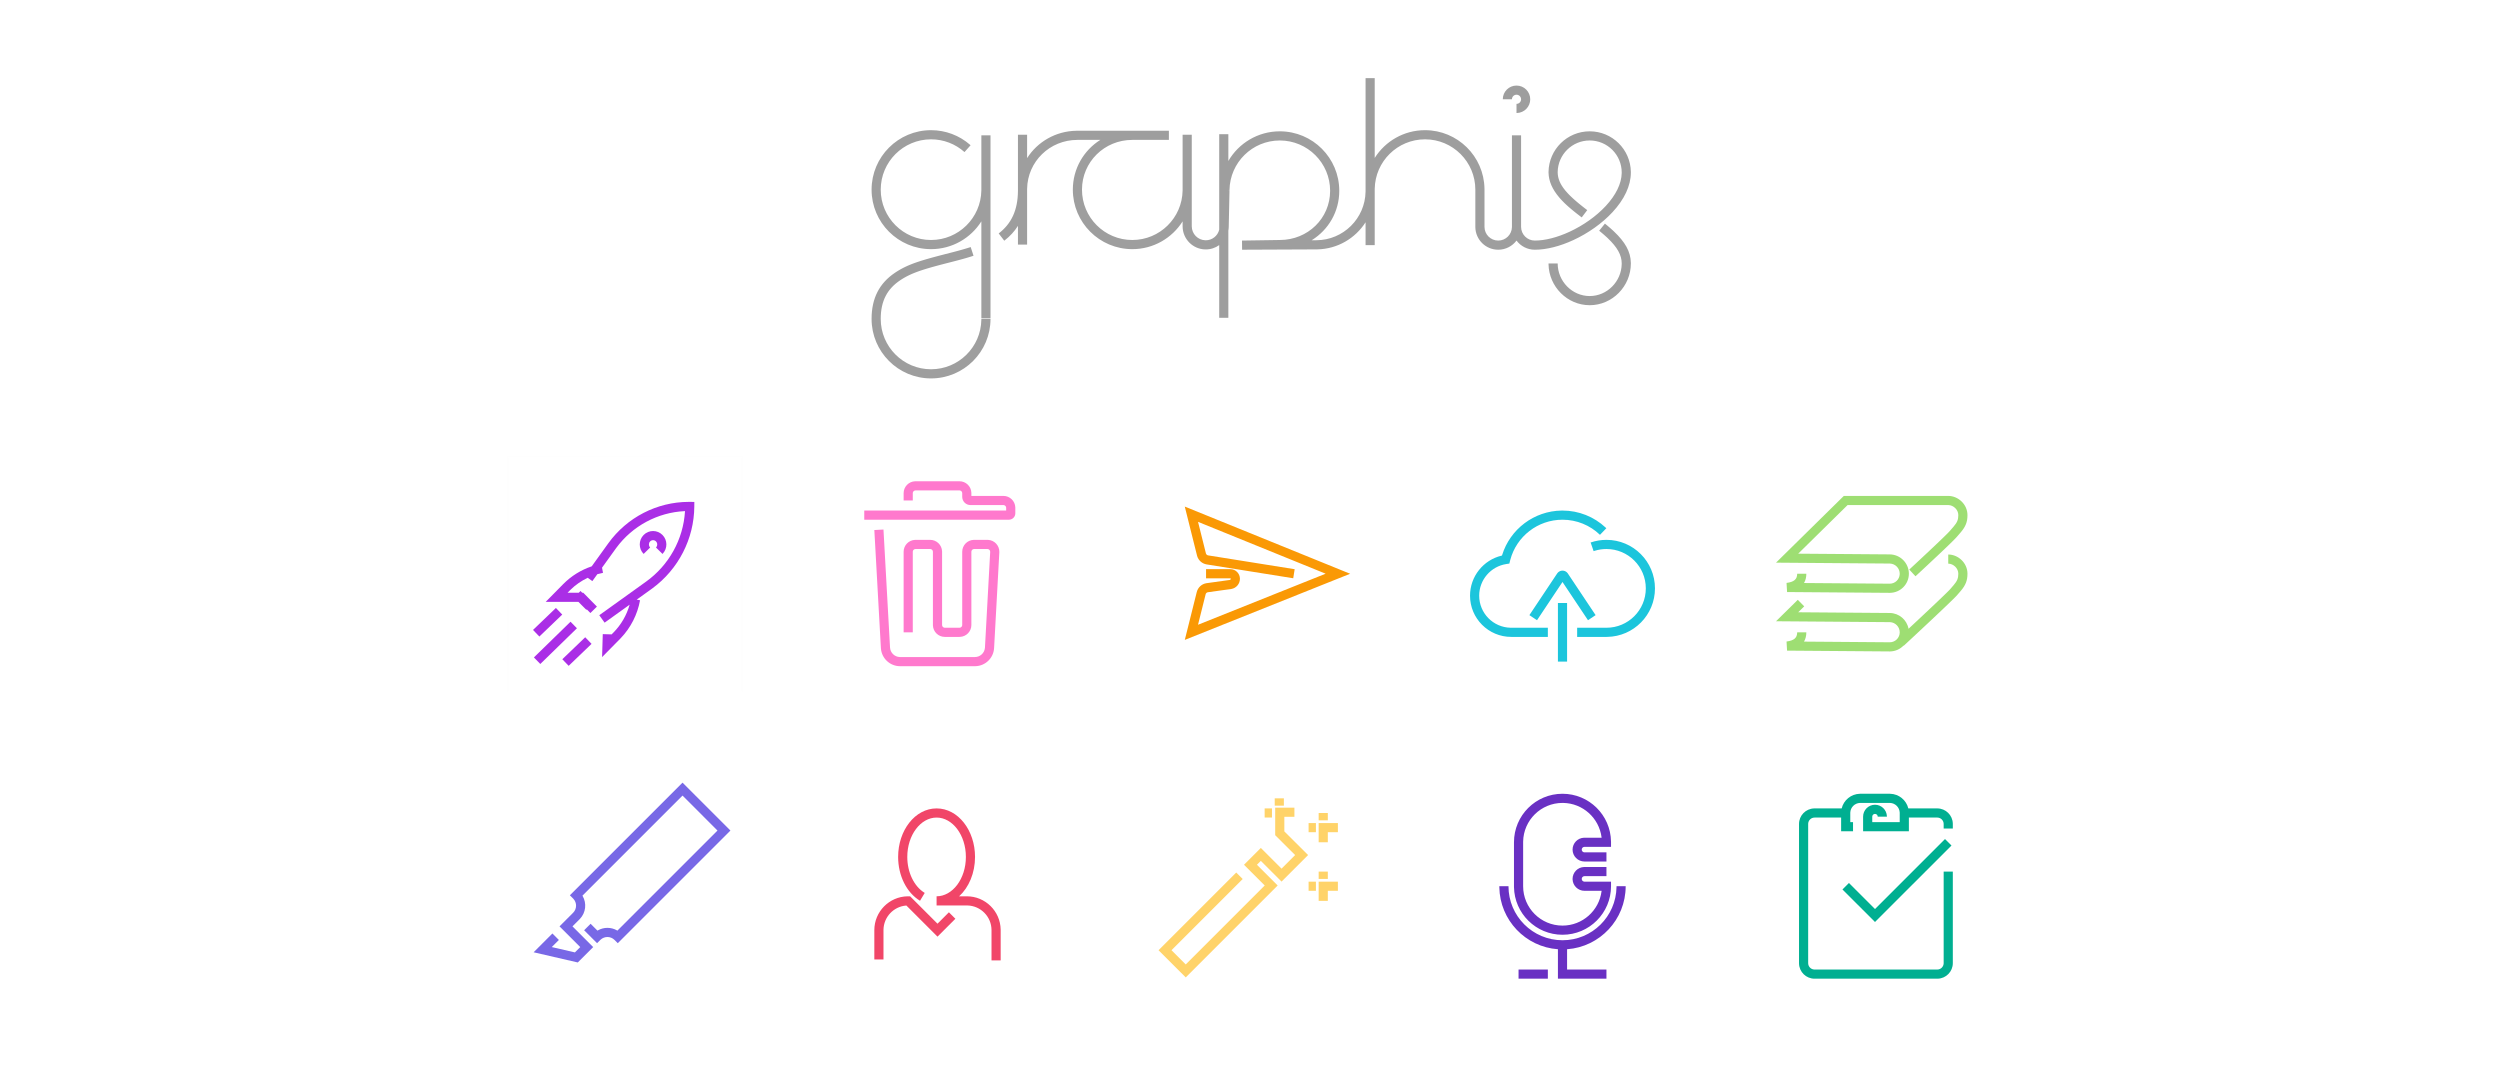 <?xml version="1.0" encoding="UTF-8"?>
<svg width="1024px" height="443px" viewBox="0 0 1024 443" version="1.1" xmlns="http://www.w3.org/2000/svg" xmlns:xlink="http://www.w3.org/1999/xlink">
    <title>banner-rainbow</title>
    <g id="banner-rainbow" stroke="none" stroke-width="1" fill="none" fill-rule="evenodd">
        <rect fill="#FFFFFF" x="0" y="0" width="1024" height="443"></rect>
        <g id="Group" transform="translate(336, 187)">
            <rect id="Rectangle" stroke-opacity="0" stroke="#979797" stroke-width="0.75" x="0" y="0" width="96" height="96"></rect>
            <path d="M25.872,29.896 L28.557,78.229 C28.676,80.359 30.395,82.037 32.508,82.122 L32.676,82.125 L63.319,82.125 C65.454,82.125 67.225,80.499 67.425,78.393 L67.438,78.225 L69.58,39.061 C69.614,38.441 69.138,37.911 68.518,37.877 L68.456,37.875 L63,37.875 C62.415,37.875 61.935,38.321 61.88,38.892 L61.875,39 L61.875,69 C61.875,71.634 59.786,73.78 57.175,73.872 L57,73.875 L51,73.875 C48.366,73.875 46.22,71.786 46.128,69.175 L46.125,69 L46.125,39 C46.125,38.415 45.679,37.935 45.108,37.88 L45,37.875 L39,37.875 C38.415,37.875 37.935,38.321 37.88,38.892 L37.875,39 L37.875,72 L34.125,72 L34.125,39 C34.125,36.366 36.214,34.22 38.825,34.128 L39,34.125 L45,34.125 C47.634,34.125 49.78,36.214 49.872,38.825 L49.875,39 L49.875,69 C49.875,69.585 50.321,70.065 50.892,70.12 L51,70.125 L57,70.125 C57.585,70.125 58.065,69.679 58.12,69.108 L58.125,69 L58.125,39 C58.125,36.366 60.214,34.22 62.825,34.128 L63,34.125 L68.456,34.125 C68.545,34.125 68.634,34.127 68.723,34.132 C71.353,34.276 73.381,36.479 73.331,39.091 L73.324,39.266 L71.182,78.43 C70.958,82.535 67.617,85.764 63.531,85.872 L63.319,85.875 L32.676,85.875 C28.567,85.875 25.162,82.72 24.828,78.648 L24.813,78.437 L22.128,30.104 L25.872,29.896 Z M57,10.125 C59.634,10.125 61.78,12.214 61.872,14.825 L61.875,15 L61.875,16.125 L75,16.125 C77.634,16.125 79.78,18.214 79.872,20.825 L79.875,21 L79.875,23.25 C79.875,24.651 78.777,25.796 77.394,25.871 L77.25,25.875 L18,25.875 L18,22.125 L76.125,22.125 L76.125,21 C76.125,20.415 75.679,19.935 75.108,19.88 L75,19.875 L61.5,19.875 C59.689,19.875 58.212,18.449 58.129,16.659 L58.125,16.5 L58.125,15 C58.125,14.415 57.679,13.935 57.108,13.88 L57,13.875 L39,13.875 C38.415,13.875 37.935,14.321 37.88,14.892 L37.875,15 L37.875,18 L34.125,18 L34.125,15 C34.125,12.366 36.214,10.22 38.825,10.128 L39,10.125 L57,10.125 Z" id="Shape" fill="#FF79CD" fill-rule="nonzero"></path>
        </g>
        <g id="Group" transform="translate(464, 187)">
            <path d="M26.3,40.556 L21.286,20.498 L89.015,48.013 L21.292,75.103 L26.19,55.51 C26.657,53.643 28.176,52.231 30.059,51.894 L30.248,51.864 L39.699,50.552 C39.943,50.518 40.125,50.309 40.125,50.062 C40.125,49.974 40.063,49.899 39.98,49.88 L39.938,49.875 L30,49.875 L30,46.125 L39.938,46.125 C42.112,46.125 43.875,47.888 43.875,50.062 C43.875,52.122 42.399,53.875 40.389,54.238 L40.215,54.266 L30.764,55.579 C30.345,55.637 29.997,55.925 29.858,56.319 L29.828,56.42 L26.708,68.897 L78.984,47.986 L26.714,26.751 L29.938,39.647 C30.039,40.05 30.353,40.362 30.751,40.464 L30.852,40.485 L66.296,46.148 L65.704,49.852 L30.26,44.188 C28.396,43.89 26.878,42.545 26.351,40.744 L26.3,40.556 Z" id="Path-36" fill="#FA9905" fill-rule="nonzero"></path>
            <rect id="frame" stroke-opacity="0" stroke="#979797" stroke-width="0.75" x="0" y="0" width="96" height="96"></rect>
        </g>
        <g id="Group" transform="translate(208, 187)">
            <rect id="Rectangle" stroke-opacity="0.01" stroke="#979797" stroke-width="0.5" x="0" y="0" width="96" height="96"></rect>
            <path d="M31.702,74.022 L34.298,76.728 L24.923,85.728 L22.327,83.022 L31.702,74.022 Z M25.691,67.657 L28.309,70.343 L13.309,84.968 L10.691,82.282 L25.691,67.657 Z M74.096,18.57 L74.529,18.571 L76.4,18.588 L76.388,20.459 C76.296,33.693 69.892,46.161 59.171,54.026 L58.558,54.469 L52.786,58.61 L54.168,58.862 C53.099,64.717 50.346,70.117 46.259,74.388 L45.943,74.714 L38.614,82.145 L38.895,72.739 L42.517,72.847 L43.273,72.081 C46.407,68.903 48.681,64.978 49.899,60.683 L39.65,68.038 L37.464,64.991 L56.625,51.24 C66.017,44.5 71.855,33.918 72.565,22.526 L72.575,22.355 L72.419,22.361 C61.387,22.891 51.076,28.403 44.442,37.399 L44.195,37.738 L38.59,45.521 L38.989,47.64 C38.205,47.787 37.431,47.97 36.669,48.187 L34.628,51.023 L32.738,49.663 C30.133,50.89 27.737,52.551 25.66,54.587 L25.349,54.897 L24.48,55.777 L29.068,55.777 L29.77,55.076 L30.471,55.777 L30.894,55.778 L36.501,61.462 L33.831,64.096 L32.357,62.601 L32.175,62.784 L28.918,59.526 L15.515,59.528 L22.679,52.264 C25.959,48.938 29.966,46.449 34.36,44.978 L41.152,35.547 C48.809,24.915 61.091,18.593 74.096,18.57 Z M19.702,62.022 L22.298,64.728 L12.923,73.728 L10.327,71.022 L19.702,62.022 Z M63.36,32.126 C65.433,34.228 65.475,37.599 63.487,39.753 L63.36,39.886 L60.69,37.252 C61.366,36.567 61.366,35.445 60.69,34.759 C60.028,34.088 58.965,34.088 58.303,34.759 C57.655,35.416 57.628,36.474 58.222,37.164 L58.303,37.252 L55.634,39.886 C53.517,37.74 53.517,34.271 55.634,32.126 C57.764,29.966 61.229,29.966 63.36,32.126 Z" id="Shape" fill="#AA2EE6" fill-rule="nonzero"></path>
        </g>
        <g id="Group" transform="translate(592, 187)">
            <path d="M49.875,60 L49.875,84 L46.125,84 L46.125,60 L49.875,60 Z M48,22.125 C54.652,22.125 60.912,24.649 65.667,29.095 L65.951,29.365 L63.349,32.065 C59.252,28.118 53.805,25.875 48,25.875 C37.89,25.875 29.149,32.713 26.609,42.329 L26.532,42.627 L26.23,43.838 L24.996,44.027 C18.636,45 13.875,50.497 13.875,57 C13.875,64.166 19.618,69.991 26.753,70.123 L27,70.125 L27,73.875 C17.68,73.875 10.125,66.32 10.125,57 C10.125,49.103 15.583,42.361 23.085,40.582 L23.214,40.551 L23.271,40.364 C26.537,29.759 36.325,22.282 47.642,22.127 L48,22.125 Z M42,70.125 L42,73.875 L27,73.875 L27,70.125 L42,70.125 Z M66,34.125 C76.977,34.125 85.875,43.023 85.875,54 C85.875,64.867 77.154,73.697 66.329,73.872 L66,73.875 L54,73.875 L54,70.125 L66,70.125 C74.906,70.125 82.125,62.906 82.125,54 C82.125,45.094 74.906,37.875 66,37.875 C64.328,37.875 62.692,38.129 61.133,38.622 L60.745,38.75 L59.524,35.205 C61.59,34.493 63.771,34.125 66,34.125 Z M50.098,47.774 L50.184,47.896 L61.56,64.96 L58.44,67.04 L47.999,51.38 L37.56,67.04 L34.44,64.96 L45.816,47.896 C46.008,47.608 46.256,47.36 46.544,47.168 C47.709,46.392 49.268,46.669 50.098,47.774 Z" id="Shape" fill="#1CC5DC" fill-rule="nonzero"></path>
            <rect id="Rectangle" x="0" y="0" width="96" height="96"></rect>
        </g>
        <g id="Group" transform="translate(720, 315)">
            <path d="M61.875,25.5 L43.125,25.5 L43.125,19.5 C43.125,16.808 45.308,14.625 48,14.625 C50.634,14.625 52.78,16.714 52.872,19.325 L52.875,19.5 L49.125,19.5 C49.125,18.879 48.621,18.375 48,18.375 C47.415,18.375 46.935,18.821 46.88,19.392 L46.875,19.5 L46.875,21.75 L58.125,21.75 L58.125,18 L58.122,17.834 C58.037,15.689 56.314,13.965 54.17,13.878 L54,13.875 L42,13.875 L41.834,13.878 C39.689,13.963 37.965,15.686 37.878,17.83 L37.875,18 L37.875,21.75 L39,21.75 L39,25.5 L34.125,25.5 L34.125,19.875 L23.25,19.875 C21.849,19.875 20.704,20.973 20.629,22.356 L20.625,22.5 L20.625,79.5 C20.625,80.901 21.723,82.046 23.106,82.121 L23.25,82.125 L73.5,82.125 C74.901,82.125 76.046,81.027 76.121,79.644 L76.125,79.5 L76.125,42 L79.875,42 L79.875,79.5 C79.875,82.957 77.124,85.771 73.691,85.872 L73.5,85.875 L23.25,85.875 C19.793,85.875 16.979,83.124 16.878,79.691 L16.875,79.5 L16.875,22.5 C16.875,19.043 19.626,16.229 23.059,16.128 L23.25,16.125 L34.35,16.125 C35.174,12.75 38.173,10.228 41.779,10.128 L42,10.125 L54,10.125 L54.213,10.128 C57.822,10.224 60.826,12.747 61.65,16.125 L73.5,16.125 C76.957,16.125 79.771,18.876 79.872,22.309 L79.875,22.5 L79.875,24.375 L76.125,24.375 L76.125,22.5 C76.125,21.099 75.027,19.954 73.644,19.879 L73.5,19.875 L61.875,19.875 L61.875,25.5 Z M76.674,28.674 L79.326,31.326 L48,62.652 L34.674,49.326 L37.326,46.674 L48,57.349 L76.674,28.674 Z" id="Shape" fill="#00AF91" fill-rule="nonzero"></path>
            <rect id="Rectangle" x="0" y="0" width="96" height="96"></rect>
        </g>
        <g id="Group" transform="translate(592, 315)">
            <path d="M42,82.125 L42,85.875 L30,85.875 L30,82.125 L42,82.125 Z M25.875,48 C25.875,60.219 35.781,70.125 48,70.125 C60.097,70.125 69.927,60.416 70.122,48.366 L70.125,48 L73.875,48 C73.875,61.66 63.29,72.847 49.876,73.808 L49.875,82.125 L66,82.125 L66,85.875 L46.125,85.875 L46.125,73.808 C32.85,72.857 22.347,61.893 22.128,48.428 L22.125,48 L25.875,48 Z M48,10.125 C58.867,10.125 67.697,18.846 67.872,29.671 L67.875,30 L67.875,31.875 L57,31.875 C56.379,31.875 55.875,32.379 55.875,33 C55.875,33.585 56.321,34.065 56.892,34.12 L57,34.125 L66,34.125 L66,37.875 L57,37.875 C54.308,37.875 52.125,35.692 52.125,33 C52.125,30.366 54.214,28.22 56.825,28.128 L57,28.125 L64.017,28.125 L63.989,27.898 C62.97,20.072 56.34,14.008 48.267,13.877 L48,13.875 C39.183,13.875 32.02,20.951 31.877,29.733 L31.875,30 L31.875,48 C31.875,56.906 39.094,64.125 48,64.125 C56.193,64.125 62.959,58.014 63.989,50.102 L64.017,49.875 L57,49.875 C54.366,49.875 52.22,47.786 52.128,45.175 L52.125,45 C52.125,42.366 54.214,40.22 56.825,40.128 L57,40.125 L66,40.125 L66,43.875 L57,43.875 C56.379,43.875 55.875,44.379 55.875,45 C55.875,45.585 56.321,46.065 56.892,46.12 L57,46.125 L67.875,46.125 L67.875,48 C67.875,58.977 58.977,67.875 48,67.875 C37.133,67.875 28.303,59.154 28.128,48.329 L28.125,48 L28.125,30 C28.125,19.023 37.023,10.125 48,10.125 Z" id="Shape" fill="#6930C3" fill-rule="nonzero"></path>
            <rect id="Rectangle" x="0" y="0" width="96" height="96"></rect>
        </g>
        <g id="Group" transform="translate(464, 315)">
            <path d="M66.194,15.817 L66.194,19.567 L62.068,19.567 L62.068,25.538 L71.797,35.227 L60.922,46.101 L52.436,37.616 L50.845,39.207 L59.331,47.692 L21.678,85.346 L10.541,74.209 L42.361,42.389 L45.012,45.04 L15.843,74.209 L21.677,80.042 L54.027,47.692 L45.543,39.207 L52.437,32.313 L60.921,40.798 L66.487,35.232 L58.319,27.096 L58.319,15.817 L66.194,15.817 Z M84,46.125 L84,49.875 L79.875,49.875 L79.875,54 L76.125,54 L76.125,46.125 L84,46.125 Z M75,46.125 L75,49.875 L72,49.875 L72,46.125 L75,46.125 Z M79.875,42 L79.875,45 L76.125,45 L76.125,42 L79.875,42 Z M84,22.125 L84,25.875 L79.875,25.875 L79.875,30 L76.125,30 L76.125,22.125 L84,22.125 Z M75,22.125 L75,25.875 L72,25.875 L72,22.125 L75,22.125 Z M79.875,18 L79.875,21 L76.125,21 L76.125,18 L79.875,18 Z M57,16.125 L57,19.875 L54,19.875 L54,16.125 L57,16.125 Z M61.875,12 L61.875,15 L58.125,15 L58.125,12 L61.875,12 Z" id="Shape" fill="#FFD369" fill-rule="nonzero"></path>
            <rect id="Rectangle" x="0" y="0" width="96" height="96"></rect>
        </g>
        <g id="Group" transform="translate(336, 315)">
            <path d="M47.625,16.125 C56.446,16.125 63.375,25.114 63.375,36 C63.375,42.599 60.829,48.5 56.859,52.126 L60,52.125 C67.579,52.125 73.738,58.201 73.873,65.748 L73.875,66 L73.875,78.375 L70.125,78.375 L70.125,66 C70.125,60.486 65.717,56.001 60.232,55.878 L60,55.875 L48,55.875 L47.945,55.872 L47.945,55.872 L47.625,55.875 L47.625,52.125 C54.13,52.125 59.625,44.997 59.625,36 C59.625,27.003 54.13,19.875 47.625,19.875 C41.12,19.875 35.625,27.003 35.625,36 C35.625,42.347 38.398,47.974 42.55,50.601 L42.769,50.737 L40.839,53.952 C35.372,50.669 31.875,43.712 31.875,36 C31.875,25.114 38.804,16.125 47.625,16.125 Z M36.777,52.125 L48,63.349 L52.674,58.674 L55.326,61.326 L48,68.652 L35.252,55.903 L35.078,55.916 C29.994,56.375 25.994,60.592 25.878,65.768 L25.875,66 L25.875,78 L22.125,78 L22.125,66 C22.125,58.421 28.201,52.262 35.748,52.127 L36,52.125 L36.777,52.125 Z" id="Shape" fill="#F14668" fill-rule="nonzero"></path>
            <rect id="Rectangle" x="0" y="0" width="96" height="96"></rect>
        </g>
        <g id="Group" transform="translate(720, 187)">
            <path d="M78,40.125 C82.02,40.125 85.875,43.517 85.875,48 C85.875,50.845 85.068,52.697 83.252,54.887 L82.978,55.211 L81.814,56.554 L81.643,56.756 L81.45,56.969 L81.077,57.359 L80.714,57.727 L79.962,58.474 L78.138,60.246 L76.01,62.283 L72.926,65.206 L69.965,67.993 L63.881,73.681 L59.776,77.499 L59.699,77.416 C58.305,78.87 56.357,79.786 54.198,79.827 L53.986,79.828 L11.985,79.5 L11.767,75.764 C14.819,75.383 16.064,74.276 16.123,72.161 L16.125,72 L19.875,72 C19.875,73.452 19.556,74.71 18.944,75.763 L18.919,75.804 L54.015,76.078 C56.212,76.095 58.017,74.371 58.12,72.209 L58.125,72.047 L58.125,72 C58.125,69.764 56.366,67.937 54.152,67.833 L53.986,67.828 L7.458,67.465 L16.376,58.687 L19.006,61.359 L16.541,63.785 L54.015,64.078 C57.87,64.108 61.064,66.888 61.742,70.548 L68.448,64.271 L73.441,59.552 L76.036,57.068 L77.45,55.692 L78.191,54.955 L78.626,54.504 L78.782,54.333 L79.683,53.285 L80.2,52.69 C81.627,51.016 82.125,49.932 82.125,48 C82.125,45.759 80.148,43.964 78.15,43.878 L78,43.875 L78,40.125 Z M78,16.125 C82.02,16.125 85.875,19.517 85.875,24 C85.875,26.845 85.068,28.697 83.252,30.887 L82.978,31.211 L81.814,32.554 L81.604,32.802 L81.327,33.11 L80.963,33.496 L80.413,34.06 L79.612,34.86 L78.486,35.961 L76.571,37.805 L73.992,40.253 L69.456,44.51 L64.587,49.042 L62.036,46.294 L66.216,42.404 L70.562,38.332 L73.633,35.424 L75.718,33.424 L76.699,32.469 L77.401,31.775 L78.137,31.029 L78.538,30.606 L78.734,30.389 L79.287,29.742 L80.2,28.69 C81.627,27.016 82.125,25.932 82.125,24 C82.125,21.759 80.148,19.964 78.15,19.878 L78,19.875 L36.767,19.875 L16.541,39.785 L54.015,40.078 C58.294,40.112 61.76,43.534 61.872,47.787 L61.875,48.061 C61.842,52.314 58.424,55.748 54.198,55.827 L53.986,55.828 L11.985,55.5 L11.767,51.764 C14.819,51.383 16.064,50.276 16.123,48.161 L16.125,48 L19.875,48 C19.875,49.452 19.556,50.71 18.944,51.763 L18.919,51.804 L54.015,52.078 C56.212,52.095 58.017,50.371 58.12,48.196 L58.125,48 C58.125,45.764 56.366,43.937 54.152,43.833 L53.986,43.828 L7.458,43.465 L35.232,16.125 L78,16.125 Z" id="Shape" fill="#9EDE73" fill-rule="nonzero"></path>
            <rect id="Rectangle" x="0" y="0" width="96" height="96"></rect>
        </g>
        <g id="Group" transform="translate(208, 315)">
            <path d="M67.875,34.125 L67.875,36 C67.875,38.223 69.633,40.035 71.834,40.122 L72,40.125 L73.875,40.125 L73.875,47.625 L70.125,47.625 L70.125,43.65 L69.939,43.603 C67.246,42.874 65.126,40.754 64.397,38.061 L64.349,37.875 L6.375,37.875 L6.375,58.125 L64.349,58.125 L64.397,57.939 C65.285,54.655 68.245,52.222 71.787,52.128 L72,52.125 L76.125,52.125 L76.125,40.125 L85.039,40.125 L94.883,55.875 L84,55.875 L84,52.125 L88.118,52.125 L82.961,43.875 L79.875,43.875 L79.875,55.875 L72,55.875 C69.777,55.875 67.965,57.633 67.878,59.834 L67.875,60 L67.875,61.875 L2.625,61.875 L2.625,34.125 L67.875,34.125 Z" id="Path-5" fill="#7868E6" fill-rule="nonzero" transform="translate(48.754, 48) rotate(135) translate(-48.754, -48) "></path>
            <rect id="Rectangle" x="0" y="0" width="96" height="96"></rect>
        </g>
        <path d="M397.592,101.194 L398.755,104.757 L398.362,104.885 L397.562,105.138 L396.948,105.327 L396.109,105.578 L395.459,105.767 L394.785,105.958 L394.083,106.154 L393.093,106.423 L391.753,106.779 L390.275,107.164 L386.636,108.097 L385.356,108.431 L384.139,108.754 L382.982,109.068 L381.883,109.373 L380.839,109.671 L380.337,109.817 L379.607,110.035 L378.904,110.25 L378.227,110.464 L377.789,110.605 L377.362,110.746 L376.945,110.887 L376.538,111.027 L376.141,111.168 L375.752,111.308 L375.373,111.449 L375.002,111.591 L374.283,111.875 L374.283,111.875 L373.935,112.019 L373.594,112.164 L373.259,112.31 L372.931,112.458 L372.608,112.607 L372.291,112.758 L371.825,112.987 L371.825,112.987 L371.52,113.143 L371.22,113.301 L370.923,113.462 L370.63,113.625 L370.34,113.79 L370.052,113.959 L369.767,114.131 L369.484,114.305 L369.203,114.484 L368.923,114.665 L368.784,114.758 C363.438,118.309 360.747,123.232 360.747,130.634 C360.747,142.021 369.974,151.251 381.355,151.251 C392.623,151.251 401.779,142.205 401.961,130.975 L401.964,130.634 L405.711,130.634 C405.711,144.091 394.807,155 381.355,155 C367.904,155 357,144.091 357,130.634 C357,122.061 360.256,116.01 366.499,111.777 L366.864,111.533 L367.326,111.235 L367.635,111.041 L367.945,110.851 L368.256,110.665 L368.727,110.391 L368.727,110.391 L369.044,110.214 L369.364,110.039 L369.687,109.867 L370.014,109.697 L370.345,109.531 L370.68,109.367 L371.193,109.124 L371.193,109.124 L371.541,108.966 L371.894,108.808 L372.254,108.653 L372.621,108.499 L372.994,108.347 L373.374,108.195 L373.762,108.045 L374.159,107.895 L374.563,107.746 L374.976,107.598 L375.399,107.45 L375.831,107.302 L376.725,107.006 L376.725,107.006 L377.423,106.783 L377.903,106.633 L378.644,106.408 L379.413,106.18 L380.483,105.872 L381.32,105.637 L382.487,105.317 L383.712,104.988 L385.333,104.562 L389.634,103.458 L391.056,103.087 L392.098,102.809 L393.067,102.546 L393.753,102.355 L394.41,102.168 L394.834,102.045 L395.656,101.802 L396.453,101.558 L396.834,101.438 L397.213,101.317 L397.592,101.194 Z M381.355,53.32 C387.308,53.32 392.933,55.467 397.329,59.292 L397.552,59.488 L395.059,62.287 C391.31,58.945 386.481,57.069 381.355,57.069 C369.974,57.069 360.747,66.299 360.747,77.686 C360.747,89.072 369.974,98.303 381.355,98.303 C392.623,98.303 401.779,89.256 401.961,78.027 L401.964,77.686 L401.964,55.429 L405.711,55.429 L405.711,130.4 L401.964,130.4 L401.965,90.676 C397.651,97.511 390.033,102.051 381.355,102.051 C367.904,102.051 357,91.143 357,77.686 C357,64.229 367.904,53.32 381.355,53.32 Z M563.084,32 L563.084,64.695 C567.398,57.86 575.015,53.32 583.693,53.32 C597.009,53.32 607.83,64.012 608.045,77.283 L608.048,77.686 L608.048,92.914 C608.048,96.02 610.565,98.537 613.669,98.537 C616.725,98.537 619.212,96.097 619.287,93.057 L619.289,92.914 L619.289,55.429 L623.036,55.429 L623.036,92.914 C623.036,96.02 625.553,98.537 628.657,98.537 C632.849,98.537 637.864,97.255 642.905,94.921 C648.54,92.312 653.83,88.564 657.714,84.381 C661.863,79.911 664.174,75.223 664.251,70.881 L664.253,70.657 C664.253,63.411 658.381,57.537 651.139,57.537 C643.968,57.537 638.142,63.294 638.026,70.44 L638.025,70.52 L638.026,70.63 C638.075,73.111 639.006,75.389 641.024,77.875 L641.268,78.171 C641.518,78.468 641.783,78.768 642.064,79.072 L642.35,79.377 C642.398,79.428 642.447,79.479 642.497,79.531 L642.798,79.84 L643.191,80.231 L643.191,80.231 L643.6,80.627 L644.113,81.108 L644.113,81.108 L644.469,81.434 L644.836,81.763 L645.408,82.265 L645.408,82.265 L645.803,82.604 L646.209,82.948 L646.627,83.296 L647.057,83.648 L647.497,84.005 L648.181,84.55 L648.651,84.92 L649.133,85.295 L649.626,85.675 L650.135,86.063 L647.869,89.049 L647.308,88.621 L646.766,88.204 L645.986,87.598 L645.487,87.204 L645.005,86.82 L644.539,86.443 L644.088,86.074 L643.651,85.711 L643.126,85.266 L643.126,85.266 L642.622,84.83 L642.425,84.657 L642.425,84.657 L642.042,84.316 C641.917,84.202 641.793,84.09 641.671,83.977 L641.311,83.642 L640.962,83.31 L640.623,82.979 C640.289,82.649 639.97,82.32 639.662,81.991 L639.358,81.662 L639.061,81.332 L638.915,81.166 L638.629,80.832 C635.848,77.554 634.342,74.239 634.279,70.657 L634.277,70.657 L634.278,70.53 L634.277,70.423 L634.279,70.423 L634.279,70.378 C634.428,61.191 641.919,53.789 651.139,53.789 C660.358,53.789 667.849,61.191 668,70.378 L668,70.657 C668,76.13 665.271,81.749 660.46,86.932 C656.233,91.484 650.544,95.515 644.479,98.323 C638.976,100.871 633.441,102.286 628.657,102.286 C625.592,102.286 622.872,100.814 621.163,98.538 C619.454,100.814 616.733,102.286 613.669,102.286 C608.549,102.286 604.389,98.177 604.303,93.076 L604.301,92.914 L604.301,77.686 C604.301,66.299 595.074,57.069 583.693,57.069 C572.425,57.069 563.269,66.115 563.087,77.345 L563.084,77.686 L563.084,100.411 L559.337,100.411 L559.338,91.037 C555.165,97.585 547.903,101.973 539.601,102.145 L539.206,102.15 L508.761,102.286 L508.725,98.537 L524.209,98.303 C535.695,98.303 544.818,89.439 544.818,78.154 C544.818,66.768 535.591,57.537 524.209,57.537 C512.941,57.537 503.786,66.584 503.604,77.813 L503.601,78.154 L503.133,78.154 L503.133,78.184 L503.6,78.194 L503.29,92.954 C503.279,93.477 503.225,93.989 503.133,94.487 L503.133,130.166 L499.386,130.166 L499.386,100.392 C497.799,101.539 495.842,102.201 493.736,102.168 C488.61,102.088 484.485,97.951 484.399,92.842 L484.398,92.679 L484.399,90.676 C480.085,97.511 472.467,102.051 463.789,102.051 C450.338,102.051 439.434,91.143 439.434,77.686 C439.434,69.069 443.914,61.567 450.694,57.302 L441.307,57.303 C429.988,57.303 420.883,66.17 420.702,77.346 L420.699,77.629 L420.699,100.177 L416.952,100.177 L416.952,92.516 C415.54,94.762 413.735,96.724 411.55,98.432 L411.344,98.592 L409.066,95.616 C414.213,91.672 416.886,86.194 416.951,78.217 L416.952,77.629 L416.952,55.194 L420.699,55.194 L420.699,64.764 C424.939,58.111 432.376,53.693 440.903,53.557 L441.307,53.554 L478.777,53.554 L478.777,57.303 L463.789,57.303 C452.356,57.303 443.181,66.35 443.181,77.686 C443.181,89.072 452.407,98.303 463.789,98.303 C475.057,98.303 484.213,89.256 484.395,78.027 L484.398,77.686 L484.398,55.194 L488.145,55.194 L488.145,92.679 C488.145,95.815 490.66,98.371 493.794,98.42 C496.49,98.462 498.777,96.612 499.386,94.093 L499.386,54.96 L503.133,54.96 L503.133,65.936 C507.349,58.673 515.209,53.789 524.209,53.789 C537.66,53.789 548.565,64.697 548.565,78.154 C548.565,86.717 544.131,94.108 537.399,98.319 L537.252,98.41 L539.189,98.401 C550.22,98.352 559.157,89.481 559.335,78.488 L559.337,78.154 L559.337,32 L563.084,32 Z M657.373,91.592 C657.543,91.729 657.711,91.866 657.877,92.001 L658.368,92.407 C658.691,92.676 659.006,92.943 659.312,93.209 L659.766,93.606 C660.065,93.87 660.355,94.132 660.637,94.392 L661.054,94.782 C665.642,99.121 667.933,103.076 667.999,107.703 L668,107.909 C668,117.261 660.416,125.011 651.139,125.011 C641.954,125.011 634.429,117.415 634.279,108.189 L634.277,107.909 L638.024,107.909 C638.024,115.208 643.948,121.263 651.139,121.263 C658.257,121.263 664.134,115.329 664.251,108.127 L664.253,107.909 C664.253,104.459 662.425,101.261 658.523,97.55 L658.132,97.183 C657.735,96.815 657.318,96.441 656.88,96.061 L656.436,95.68 L655.977,95.294 L655.743,95.099 L655.743,95.099 L655.264,94.707 L655.023,94.512 L657.373,91.592 Z M621.163,35.046 C624.267,35.046 626.783,37.563 626.783,40.669 C626.783,43.726 624.344,46.214 621.305,46.29 L621.163,46.291 L621.163,42.543 C622.197,42.543 623.036,41.704 623.036,40.669 C623.036,39.633 622.197,38.794 621.163,38.794 C620.159,38.794 619.34,39.583 619.291,40.575 L619.289,40.669 L615.542,40.669 C615.542,37.563 618.059,35.046 621.163,35.046 Z" id="Shape" fill="#9E9E9E" fill-rule="nonzero"></path>
    </g>
</svg>